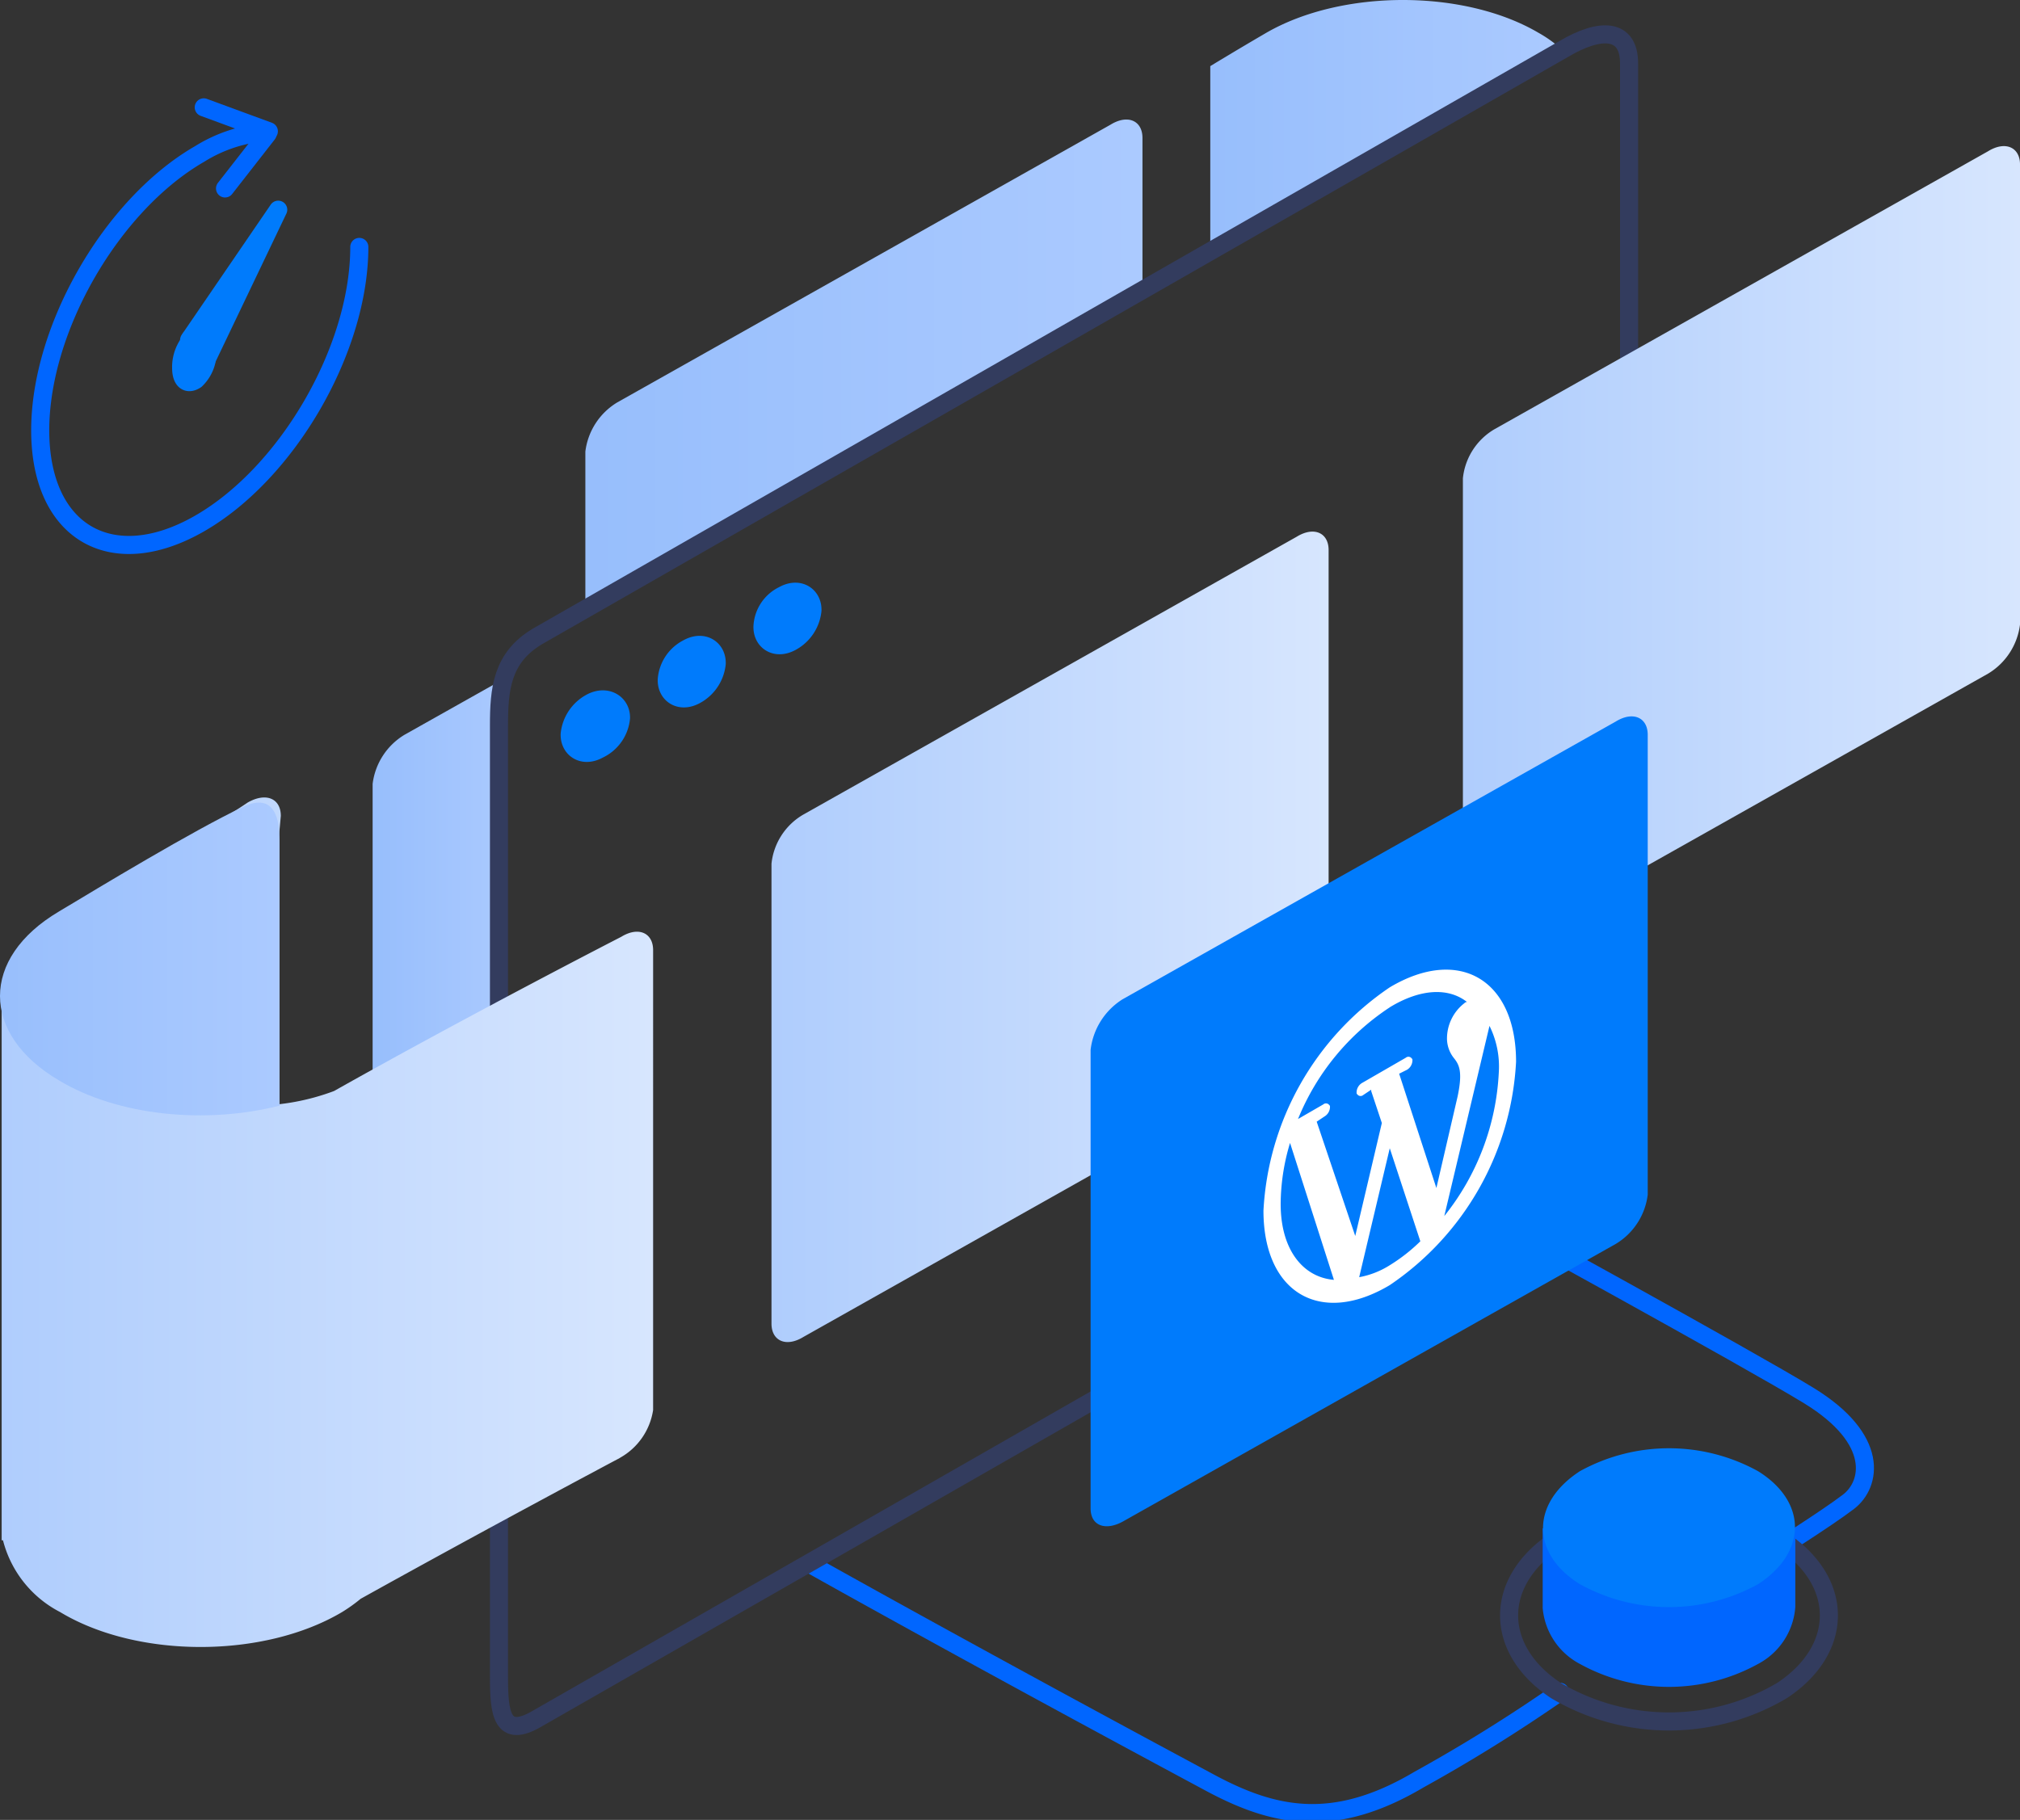 <svg xmlns="http://www.w3.org/2000/svg" xmlns:xlink="http://www.w3.org/1999/xlink" width="111.712" height="100.669" viewBox="0 0 111.712 100.669">
  <rect x="0" y="0" width="111.712" height="100.669" fill="#333333" stroke="none"/>
  <defs>
    <linearGradient id="linear-gradient" y1="0.5" x2="1.002" y2="0.5" gradientUnits="objectBoundingBox">
      <stop offset="0" stop-color="#97befc"/>
      <stop offset="1" stop-color="#abcaff"/>
    </linearGradient>
    <linearGradient id="linear-gradient-2" x1="0" y1="0.498" x2="1.001" y2="0.498" xlink:href="#linear-gradient"/>
    <linearGradient id="linear-gradient-3" x1="0.001" y1="0.498" x2="1.006" y2="0.498" xlink:href="#linear-gradient"/>
    <linearGradient id="linear-gradient-4" y1="0.5" x2="1.002" y2="0.5" gradientUnits="objectBoundingBox">
      <stop offset="0" stop-color="#afcdfd"/>
      <stop offset="1" stop-color="#d7e6fe"/>
    </linearGradient>
    <linearGradient id="linear-gradient-6" x1="-0.002" y1="0.501" x2="0.998" y2="0.501" xlink:href="#linear-gradient-4"/>
    <linearGradient id="linear-gradient-7" x1="0.001" y1="0.501" x2="1" y2="0.501" xlink:href="#linear-gradient"/>
  </defs>
  <g id="inifinite" transform="translate(0.025 -7.525)">
    <g id="button" transform="translate(44.921 74.42)">
      <path id="Kształt_1554" d="M127.177,117.618s3.162-1.985,4.412-2.941,1.765-3.456-2.206-5.882C126.147,106.809,111,98.5,111,98.5" transform="translate(-74.308 -98.5)" fill="none" stroke="#06f" stroke-linecap="round" stroke-linejoin="round" stroke-width="1"/>
      <path id="Kształt_1473" d="M102.424,132.285a89.033,89.033,0,0,1-7.794,4.853c-4.706,2.794-8.015,2.059-11.471.221C69.188,129.859,61.1,125.3,61.1,125.3" transform="translate(-61.1 -105.594)" fill="none" stroke="#06f" stroke-linecap="round" stroke-linejoin="round" stroke-width="1"/>
      <path id="Elipsa_1386" d="M116.067,122.785a12.28,12.28,0,0,1,12.5,0c3.456,2.279,3.456,6.03,0,8.309a12.28,12.28,0,0,1-12.5,0c-3.456-2.279-3.456-6.03,0-8.309Z" transform="translate(-74.963 -104.475)" fill="none" stroke="#333c5e" stroke-linecap="round" stroke-linejoin="round" stroke-width="1"/>
      <path id="Prostokąt_1389" d="M127.912,130a10.2,10.2,0,0,1-9.853,0A3.869,3.869,0,0,1,116,126.912V122.5h13.971v4.338A3.875,3.875,0,0,1,127.912,130Z" transform="translate(-75.631 -104.853)" fill="#06f" fill-rule="evenodd"/>
      <path id="Elipsa_1386_kopia_2" d="M118.065,117.743a10.2,10.2,0,0,1,9.853,0c2.721,1.691,2.721,4.485,0,6.25a10.2,10.2,0,0,1-9.853,0C115.345,122.3,115.345,119.508,118.065,117.743Z" transform="translate(-75.638 -103.258)" fill="#007bfc" fill-rule="evenodd"/>
    </g>
    <path id="Prostokąt_zaokrąglony_1356_kopia_10" d="M44,43.784v-8.9a3.7,3.7,0,0,1,1.765-2.721L73.045,16.8c.956-.588,1.765-.221,1.765.735v8.6Z" transform="translate(-11.653 -2.379)" fill-rule="evenodd" fill="url(#linear-gradient)"/>
    <path id="Prostokąt_zaokrąglony_1356_kopia_13" d="M91,21.7V11.183s1.324-.809,3.088-1.838c4.191-2.427,10.956-2.427,15.074,0a6.992,6.992,0,0,1,1.471,1.1Z" transform="translate(-24.093)" fill-rule="evenodd" fill="url(#linear-gradient-2)"/>
    <path id="Prostokąt_zaokrąglony_1356_kopia_16" d="M35.353,61.094V87.418L29.765,90.58c-.956.588-1.765.221-1.765-.735V64.33a3.7,3.7,0,0,1,1.765-2.721L35.647,58.3A8.82,8.82,0,0,0,35.353,61.094Z" transform="translate(-7.418 -13.44)" fill-rule="evenodd" fill="url(#linear-gradient-3)"/>
    <g id="browser" transform="translate(27.568 9.426)">
      <path id="Prostokąt_zaokrąglony_1356" d="M39.632,43.412,96.4,10.912c1.985-1.176,3.6-1.176,3.6.809V65.839c0,1.985-1.618,3.75-3.6,4.927l-56.766,32.5c-1.985,1.176-2.132-.294-2.132-2.279V48.339c0-1.985.147-3.75,2.132-4.927Z" transform="translate(-37.5 -10.111)" fill="none" stroke="#333c5e" stroke-linecap="round" stroke-linejoin="round" stroke-width="1"/>
      <path id="Elipsa_1360" d="M44.382,60.952c.515-.294.956-.074.956.368a1.658,1.658,0,0,1-.956,1.324c-.515.294-.882.074-.882-.368A1.747,1.747,0,0,1,44.382,60.952Z" transform="translate(-39.088 -23.532)" fill="#007bfc" stroke="#007bfc" stroke-linecap="round" stroke-linejoin="round" stroke-width="2" fill-rule="evenodd"/>
      <path id="Elipsa_1360_kopia" d="M51.682,56.852c.515-.294.882-.074.882.368a1.747,1.747,0,0,1-.882,1.324c-.515.294-.882.074-.882-.368A1.632,1.632,0,0,1,51.682,56.852Z" transform="translate(-41.02 -22.447)" fill="#007bfc" stroke="#007bfc" stroke-linecap="round" stroke-linejoin="round" stroke-width="2" fill-rule="evenodd"/>
      <path id="Elipsa_1360_kopia_2" d="M58.882,52.852c.515-.294.882-.074.882.368a1.747,1.747,0,0,1-.882,1.324c-.515.294-.882.074-.882-.368A1.537,1.537,0,0,1,58.882,52.852Z" transform="translate(-42.926 -21.388)" fill="#007bfc" stroke="#007bfc" stroke-linecap="round" stroke-linejoin="round" stroke-width="2" fill-rule="evenodd"/>
    </g>
    <path id="Prostokąt_zaokrąglony_1356_kopia_8" d="M111.765,34.166,139.045,18.8c.956-.588,1.765-.221,1.765.735V44.975a3.7,3.7,0,0,1-1.765,2.721l-27.28,15.368c-.956.588-1.765.221-1.765-.735V36.887A3.567,3.567,0,0,1,111.765,34.166Z" transform="translate(-29.122 -2.909)" fill-rule="evenodd" fill="url(#linear-gradient-4)"/>
    <path id="Prostokąt_zaokrąglony_1356_kopia_9" d="M59.765,63.166,87.045,47.8c.956-.588,1.765-.221,1.765.735V73.975A3.7,3.7,0,0,1,87.045,76.7L59.765,92.064c-.956.588-1.765.221-1.765-.735V65.887A3.567,3.567,0,0,1,59.765,63.166Z" transform="translate(-15.359 -10.585)" fill-rule="evenodd" fill="url(#linear-gradient-4)"/>
    <g id="Grupa_62" transform="translate(-0.025 51.636)">
      <path id="Prostokąt_zaokrąglony_1356_kopia_12" d="M34.292,104.049s-7.206,3.824-14.339,7.794a8.923,8.923,0,0,1-1.029.735c-4.338,2.574-11.324,2.574-15.589,0a6.192,6.192,0,0,1-3.162-3.971H.1V78.828a5.464,5.464,0,0,1,2.941-4.706C11.056,69.636,13.7,67.8,13.7,67.8c1.029-.588,1.838-.221,1.838.735l-1.471,16.03a12.686,12.686,0,0,0,4.412-.809c7.574-4.265,15.883-8.53,15.883-8.53.956-.588,1.765-.221,1.765.735V101.4a3.65,3.65,0,0,1-1.838,2.647Z" transform="translate(-0.008 -67.515)" fill-rule="evenodd" fill="url(#linear-gradient-6)"/>
      <path id="Prostokąt_zaokrąglony_1356_kopia_15" d="M15.435,84.666c-4.044,1.029-8.9.588-12.206-1.4C-1.11,80.7-1.11,76.5,3.229,73.93c2.206-1.324,7.427-4.485,10.221-5.809,1.765-.809,1.985.809,1.985,1.838Z" transform="translate(0.025 -67.617)" fill-rule="evenodd" fill="url(#linear-gradient-7)"/>
    </g>
    <g id="wp" transform="translate(60.289 47.151)">
      <path id="Prostokąt_zaokrąglony_1356_kopia_6" d="M83.765,77.066,111.045,61.7c.956-.588,1.765-.221,1.765.735V87.875a3.7,3.7,0,0,1-1.765,2.721l-27.28,15.368c-.956.515-1.765.221-1.765-.735V79.86A3.834,3.834,0,0,1,83.765,77.066Z" transform="translate(-82 -61.415)" fill="#007bfc" fill-rule="evenodd"/>
      <path id="Kształt_1370" d="M101.985,97.919C98.162,100.2,95,98.36,95,93.8a15.919,15.919,0,0,1,6.985-12.353c3.824-2.279,6.985-.441,6.985,4.118A15.919,15.919,0,0,1,101.985,97.919Zm0-1.1a9.569,9.569,0,0,0,1.691-1.324l-1.691-5.147-1.691,7.133a4.778,4.778,0,0,0,1.691-.662Zm-3.088.809-2.427-7.574a11.836,11.836,0,0,0-.515,3.162c-.074,2.647,1.176,4.265,2.941,4.412Zm3.088-15.074a13.456,13.456,0,0,0-5.074,6.177l1.4-.809a.224.224,0,0,1,.294,0c.074.074.074.074.074.147a.619.619,0,0,1-.294.515l-.441.294,2.132,6.324,1.471-6.25-.588-1.765V87.11l-.441.294a.224.224,0,0,1-.294,0c-.074-.074-.074-.074-.074-.147a.619.619,0,0,1,.294-.515l2.427-1.4a.224.224,0,0,1,.294,0c.074.074.074.074.074.147a.619.619,0,0,1-.294.515l-.441.221,2.059,6.324,1.176-5.074c.294-1.4.074-1.765-.221-2.132a1.757,1.757,0,0,1-.368-1.029,2.475,2.475,0,0,1,.956-1.985.228.228,0,0,1,.147-.074C105.221,81.448,103.677,81.521,101.985,82.551ZM107.5,83.58,105,94.1a13.773,13.773,0,0,0,3.015-7.941A5.061,5.061,0,0,0,107.5,83.58Z" transform="translate(-85.441 -66.458)" fill="#fff" fill-rule="evenodd"/>
    </g>
    <g id="watch" transform="translate(2.199 13.463)">
      <g id="Grupa_58">
        <path id="Elipsa_1378" d="M20.647,23.824c0,5.662-3.971,12.5-8.824,15.294S3,39.633,3,33.971s3.971-12.5,8.824-15.294A8.1,8.1,0,0,1,15.206,17.5" transform="translate(-3 -16.103)" fill="none" stroke="#06f" stroke-linecap="round" stroke-linejoin="round" stroke-width="1"/>
        <path id="Kształt_1385" d="M18.9,16.924,15.3,15.6" transform="translate(-6.256 -15.6)" fill="#fff" stroke="#06f" stroke-linecap="round" stroke-linejoin="round" stroke-width="1" fill-rule="evenodd"/>
        <path id="Kształt_1386" d="M19.253,17.6,16.9,20.615" transform="translate(-6.679 -16.129)" fill="none" stroke="#06f" stroke-linecap="round" stroke-linejoin="round" stroke-width="1"/>
      </g>
      <path id="Path_338" data-name="Path 338" d="M13.6,34.538c0,.735.368.956.809.662A2.1,2.1,0,0,0,15,34.171l.147-1.471-1.1.441A2.263,2.263,0,0,0,13.6,34.538Z" transform="translate(-5.806 -20.126)" fill="#007bfc" stroke="#007bfc" stroke-linecap="round" stroke-linejoin="round" stroke-width="1"/>
      <path id="Path_339" data-name="Path 339" d="M14.2,30.506a1.6,1.6,0,0,1,.294-.368c.441-.368.809-.074.809.662a2.643,2.643,0,0,1-.147.809L19.127,23.3Z" transform="translate(-5.965 -17.638)" fill="#007bfc" stroke="#007bfc" stroke-linecap="round" stroke-linejoin="round" stroke-width="1"/>
    </g>
  </g>
</svg>
